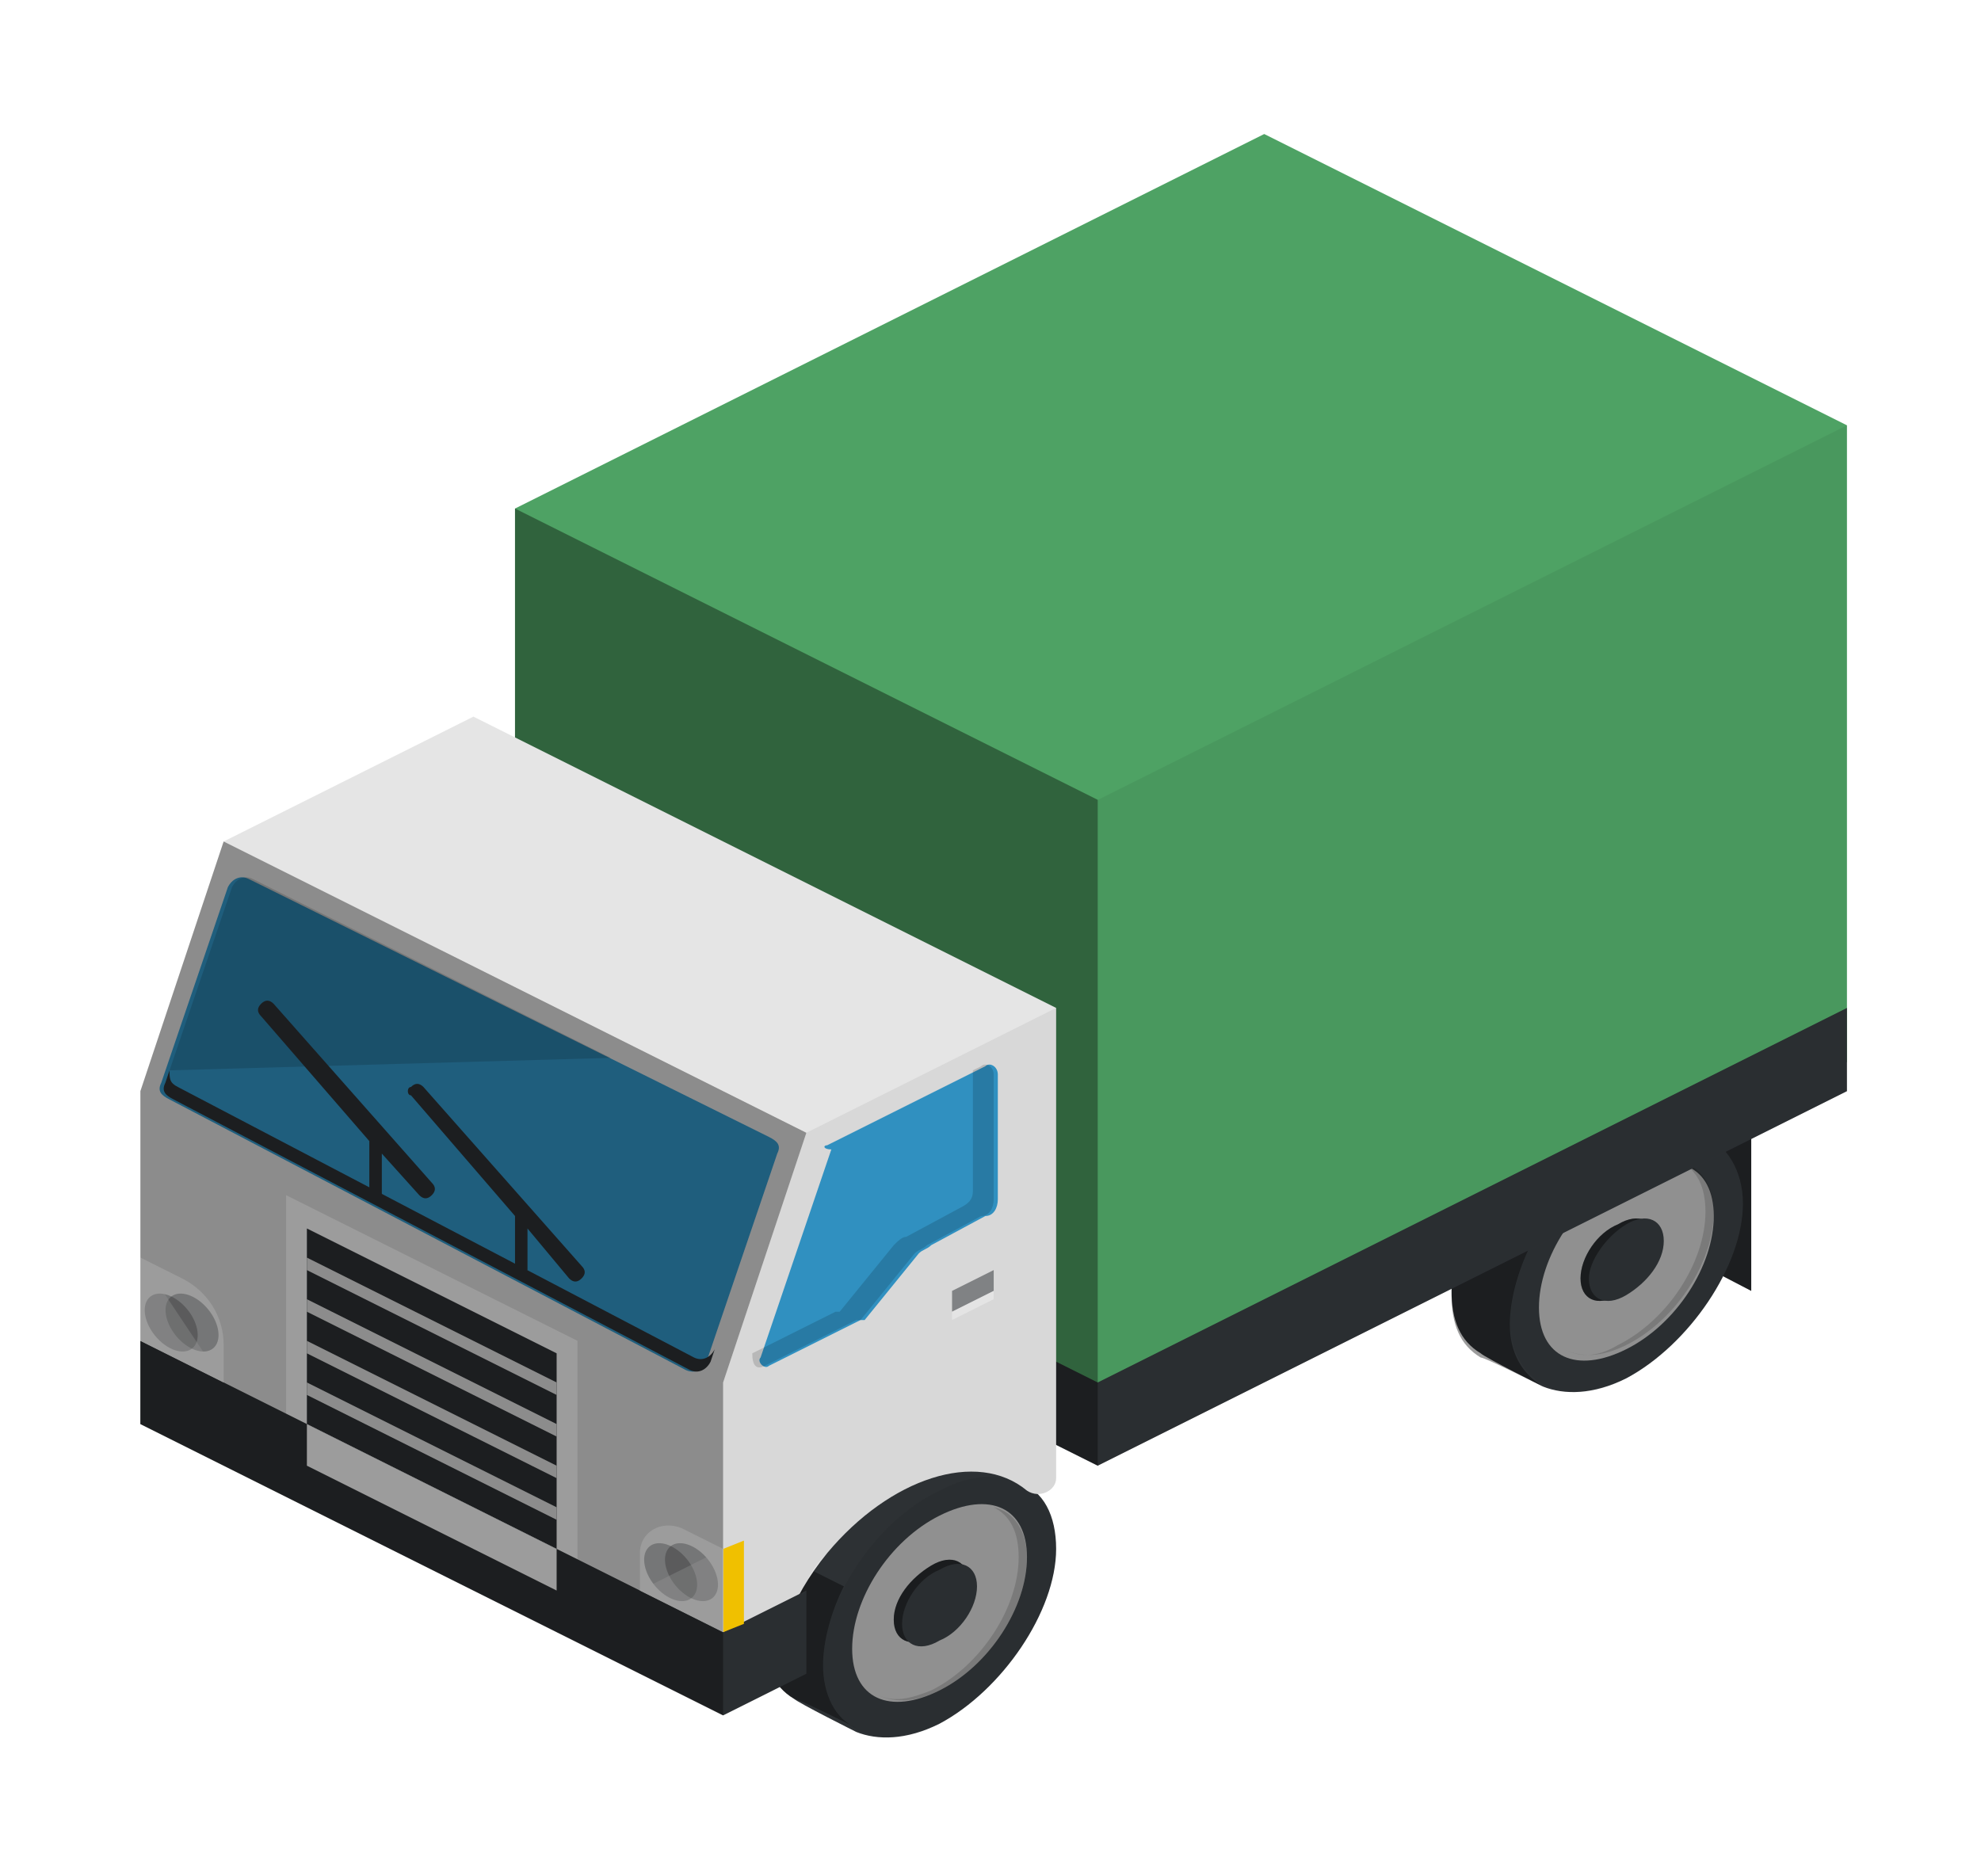 <svg width="133" height="126" viewBox="0 0 133 126" fill="none" xmlns="http://www.w3.org/2000/svg">
<g filter="url(#filter0_d_1166_42992)">
<path d="M112.574 71.066V81.685L105.588 78.052V67.713L112.574 71.066Z" fill="#2D3134"/>
<path opacity="0.39" d="M112.574 71.066V81.685L105.588 78.052V67.713L112.574 71.066Z" fill="black"/>
<path d="M54.169 93.143C56.126 92.025 58.082 92.025 59.479 92.584L63.391 94.54C65.068 95.099 65.906 96.776 65.906 99.011C65.906 103.203 62.273 108.512 58.082 110.748C55.846 111.866 53.89 111.866 52.493 111.307C52.493 111.307 48.581 109.351 48.301 109.071C46.904 108.233 46.345 106.836 46.345 104.88C46.345 100.408 49.978 95.099 54.169 93.143Z" fill="#2D3134"/>
<path opacity="0.39" d="M52.492 111.03C51.933 110.75 48.58 109.073 48.3 109.073C46.903 108.235 46.344 106.838 46.344 104.882C46.344 103.205 46.903 101.249 47.742 99.572L51.654 101.528C50.816 103.205 50.257 105.161 50.257 106.838C50.257 108.794 51.095 110.471 52.492 111.03Z" fill="black"/>
<path d="M52.212 105.719C52.212 109.072 54.727 110.19 58.081 108.513C61.434 106.836 63.949 102.924 63.949 99.571C63.949 96.217 61.434 95.1 58.081 96.776C54.727 98.453 52.212 102.365 52.212 105.719Z" fill="#999999"/>
<path opacity="0.15" d="M57.522 108.514C60.875 106.838 63.39 102.926 63.39 99.572C63.39 97.895 62.831 96.778 61.714 96.219C63.111 96.498 63.949 97.895 63.949 99.572C63.949 102.926 61.434 106.838 58.081 108.514C56.404 109.353 55.007 109.353 53.889 108.794C55.007 109.353 56.125 109.073 57.522 108.514Z" fill="black"/>
<path d="M55.005 103.765C55.005 105.162 56.123 105.721 57.52 104.883C58.917 104.044 60.035 102.647 60.035 101.25C60.035 99.853 58.917 99.294 57.52 100.132C56.123 100.971 55.005 102.368 55.005 103.765Z" fill="#2D3134"/>
<path opacity="0.39" d="M55.005 103.765C55.005 105.162 56.123 105.721 57.52 104.883C58.917 104.044 60.035 102.647 60.035 101.25C60.035 99.853 58.917 99.294 57.52 100.132C56.123 100.971 55.005 102.368 55.005 103.765Z" fill="black"/>
<path d="M55.564 104.046C55.564 105.443 56.681 106.002 58.079 105.164C59.476 104.605 60.594 102.928 60.594 101.531C60.594 100.134 59.476 99.575 58.079 100.413C56.681 100.972 55.564 102.649 55.564 104.046Z" fill="#2D3134"/>
<path opacity="0.06" d="M50.257 106.836C50.257 111.028 53.89 112.984 58.082 110.748C62.273 108.513 65.906 103.203 65.906 99.012C65.906 94.82 62.273 92.864 58.082 95.099C53.89 97.055 50.257 102.365 50.257 106.836Z" fill="black"/>
<path d="M100.279 69.949C102.235 68.832 104.191 68.832 105.588 69.391L109.501 71.347C110.898 71.906 112.016 73.582 112.016 75.818C112.016 80.01 108.383 85.319 104.191 87.555C101.956 88.672 99.999 88.672 98.602 88.114C98.602 88.114 94.69 86.157 94.41 85.878C93.013 85.04 92.454 83.642 92.454 81.686C92.454 77.495 96.087 72.185 100.279 69.949Z" fill="#2D3134"/>
<path opacity="0.39" d="M98.602 88.116C98.043 87.836 94.689 86.159 94.41 86.159C93.013 85.321 92.454 83.924 92.454 81.968C92.454 80.291 93.013 78.335 93.851 76.658L97.763 78.614C96.925 80.291 96.366 82.247 96.366 83.924C96.366 85.88 97.204 87.277 98.602 88.116Z" fill="black"/>
<path d="M98.322 82.805C98.322 86.158 100.837 87.276 104.19 85.599C107.544 83.922 110.059 80.01 110.059 76.657C110.059 73.303 107.544 72.185 104.19 73.862C100.837 75.539 98.322 79.451 98.322 82.805Z" fill="#999999"/>
<path opacity="0.15" d="M103.631 85.319C106.985 83.642 109.5 79.73 109.5 76.377C109.5 74.7 108.941 73.582 107.823 73.023C109.22 73.303 110.059 74.7 110.059 76.377C110.059 79.73 107.544 83.642 104.19 85.319C102.513 86.157 101.116 86.157 99.999 85.599C101.116 86.157 102.234 86.157 103.631 85.319Z" fill="black"/>
<path d="M101.114 80.849C101.114 82.246 102.232 82.805 103.629 81.967C105.027 81.408 106.145 79.731 106.145 78.334C106.145 76.937 105.027 76.378 103.629 77.216C102.232 77.775 101.114 79.452 101.114 80.849Z" fill="#2D3134"/>
<path opacity="0.39" d="M101.114 80.849C101.114 82.246 102.232 82.805 103.629 81.967C105.027 81.408 106.145 79.731 106.145 78.334C106.145 76.937 105.027 76.378 103.629 77.216C102.232 77.775 101.114 79.452 101.114 80.849Z" fill="black"/>
<path d="M101.673 80.849C101.673 82.246 102.791 82.805 104.188 81.967C105.585 81.128 106.703 79.731 106.703 78.334C106.703 76.937 105.585 76.378 104.188 77.216C102.791 78.055 101.673 79.731 101.673 80.849Z" fill="#2D3134"/>
<path opacity="0.06" d="M96.367 83.643C96.367 87.835 99.999 89.791 104.191 87.555C108.383 85.32 112.016 80.01 112.016 75.818C112.016 71.627 108.383 69.67 104.191 71.906C99.999 74.142 96.367 79.451 96.367 83.643Z" fill="black"/>
<path d="M79.877 4L119 23.561V66.317L68.699 91.467L29.577 71.067V29.15L79.877 4Z" fill="#4EA264"/>
<path d="M119 62.685V68.275L68.699 93.425V87.836L119 62.685ZM29.577 68.275V73.864L68.699 93.425V87.836L29.577 68.275Z" fill="#2D3134"/>
<path opacity="0.06" d="M119 23.562V68.274L68.699 93.424V48.713L119 23.562Z" fill="black"/>
<path opacity="0.39" d="M29.576 29.15V73.862L68.699 93.423V48.712L29.576 29.15Z" fill="black"/>
<path d="M10.017 51.507L26.784 43.123L65.906 62.684V94.262C65.906 95.1 64.788 95.659 63.95 95.1C60.597 92.306 54.728 94.262 50.537 99.292C48.022 102.366 46.904 105.719 46.904 108.514L43.55 110.191L4.428 90.629V68.273L10.017 51.507Z" fill="#E5E5E5"/>
<path d="M42.433 86.438L47.183 72.465C47.463 71.906 47.183 71.627 46.624 71.347L11.694 54.022C11.135 53.742 10.576 54.022 10.296 54.581L5.825 67.715C5.546 68.274 5.825 68.553 6.384 68.832L41.035 86.997C41.594 87.276 42.433 86.997 42.433 86.438Z" fill="#3399CC"/>
<path opacity="0.15" d="M36.004 66.038L11.971 54.022C11.412 53.742 10.854 54.022 10.574 54.581L6.382 66.876L36.004 66.038Z" fill="black"/>
<path d="M6.101 67.713L6.381 66.875C6.381 67.434 6.381 67.713 6.94 67.993L41.591 86.157C42.15 86.436 42.709 86.157 42.988 85.598L42.709 86.436C42.429 86.995 41.87 87.275 41.312 86.995L6.66 68.831C6.101 68.552 5.822 68.272 6.101 67.713Z" fill="#2D3134"/>
<path d="M33.77 85.038L14.208 75.258V91.466L33.77 101.246V85.038Z" fill="white"/>
<path d="M32.371 99.012L15.604 90.628V77.494L32.371 85.878V99.012Z" fill="#2D3134"/>
<path d="M4.425 90.628V85.039L43.548 104.6V110.189L4.425 90.628ZM49.137 107.395L43.548 110.189V104.6L49.137 101.806V107.395Z" fill="#2D3134"/>
<path d="M32.371 99.014V101.809L15.604 93.425V90.631L32.371 99.014Z" fill="white"/>
<path d="M50.535 71.907L61.154 66.598C61.433 66.319 61.992 66.598 61.992 67.157V75.54C61.992 76.099 61.713 76.658 61.154 76.658L57.521 78.614C57.242 78.894 56.962 78.894 56.683 79.173L53.05 83.644H52.77L46.623 86.718C46.343 86.998 45.784 86.439 46.064 86.159L50.814 72.187C50.255 72.187 50.255 71.907 50.535 71.907Z" fill="#3399CC"/>
<path opacity="0.15" d="M45.507 85.88L51.096 83.085H51.375L55.008 78.614C55.288 78.335 55.567 78.055 55.846 78.055L59.479 76.099C60.038 75.82 60.318 75.54 60.318 74.981V66.877L60.877 66.598C61.156 66.319 61.715 66.598 61.715 67.157V75.54C61.715 76.099 61.435 76.658 60.877 76.658L57.244 78.614C56.964 78.894 56.685 78.894 56.405 79.173L52.773 83.644H52.493L46.345 86.718C45.786 86.998 45.507 86.718 45.507 85.88Z" fill="black"/>
<path d="M43.548 99.014V104.603L44.945 104.044V98.455L43.548 99.014Z" fill="#FFCC00"/>
<path d="M32.371 87.835V88.673L15.604 80.29V79.451L32.371 87.835ZM32.371 90.629V91.467L15.604 83.084V82.246L32.371 90.629ZM32.371 93.424V94.262L15.604 85.879V85.04L32.371 93.424ZM32.371 96.218V97.056L15.604 88.673V87.835L32.371 96.218Z" fill="#E5E5E5"/>
<path opacity="0.5" d="M61.715 80.289V81.686L58.92 83.084V81.686L61.715 80.289Z" fill="#2D3134"/>
<path opacity="0.5" d="M58.92 83.642L61.715 82.244V81.686L58.92 83.083V83.642Z" fill="white"/>
<path d="M22.591 67.994C22.87 67.714 23.15 67.714 23.429 67.994L34.048 80.01C34.328 80.29 34.328 80.569 34.048 80.849C33.769 81.128 33.489 81.128 33.21 80.849L30.415 77.495V80.29H29.577V76.657L22.591 68.553C22.311 68.553 22.311 67.994 22.591 67.994ZM12.531 62.405C12.81 62.126 13.09 62.126 13.369 62.405L23.988 74.421C24.268 74.701 24.268 74.98 23.988 75.26C23.709 75.539 23.429 75.539 23.15 75.26L20.635 72.465V75.539H19.796V71.627L12.531 63.243C12.251 62.964 12.251 62.684 12.531 62.405Z" fill="#2D3134"/>
<path d="M10.016 87.835L4.427 85.04V79.451L7.221 80.848C8.898 81.687 10.016 83.363 10.016 85.32V87.835Z" fill="white"/>
<path opacity="0.3" d="M8.977 82.931C9.756 83.888 9.903 85.059 9.305 85.547C8.706 86.034 7.589 85.652 6.81 84.695C6.03 83.737 5.884 82.566 6.482 82.079C7.081 81.592 8.198 81.973 8.977 82.931Z" fill="#2D3134"/>
<path opacity="0.3" d="M7.579 82.931C8.358 83.888 8.505 85.059 7.906 85.547C7.308 86.034 6.191 85.652 5.411 84.695C4.632 83.737 4.485 82.566 5.084 82.079C5.682 81.592 6.799 81.973 7.579 82.931Z" fill="#2D3134"/>
<path opacity="0.3" d="M10.016 87.835L4.427 85.04V79.451L10.016 87.835Z" fill="white"/>
<path d="M43.551 104.601L37.962 101.806V99.291C37.962 97.894 39.359 97.056 40.756 97.615L43.551 99.012V104.601Z" fill="white"/>
<path opacity="0.3" d="M41.11 99.692C41.889 100.65 42.036 101.821 41.437 102.308C40.839 102.795 39.722 102.414 38.943 101.456C38.163 100.499 38.016 99.328 38.615 98.841C39.213 98.353 40.33 98.735 41.11 99.692Z" fill="#2D3134"/>
<path opacity="0.3" d="M42.508 99.692C43.288 100.65 43.434 101.821 42.836 102.308C42.237 102.795 41.12 102.414 40.341 101.456C39.562 100.499 39.415 99.328 40.013 98.841C40.612 98.353 41.729 98.735 42.508 99.692Z" fill="#2D3134"/>
<path opacity="0.3" d="M43.551 104.601L37.962 101.806L43.551 99.012V104.601Z" fill="white"/>
<path opacity="0.06" d="M49.139 71.069L65.906 62.685V94.263C65.906 95.102 64.788 95.66 63.95 95.102C60.597 92.307 54.728 94.263 50.537 99.293C49.698 100.132 49.139 100.97 48.86 102.088L49.139 101.808V107.397L43.55 110.192V87.836L49.139 71.069Z" fill="black"/>
<path opacity="0.39" d="M10.014 51.508L49.137 71.069L43.548 87.836V110.192L4.425 90.63V68.275L10.014 51.508Z" fill="black"/>
</g>
<defs>
<filter id="filter0_d_1166_42992" x="0.426" y="0" width="132.574" height="125.684" filterUnits="userSpaceOnUse" color-interpolation-filters="sRGB">
<feFlood flood-opacity="0" result="BackgroundImageFix"/>
<feColorMatrix in="SourceAlpha" type="matrix" values="0 0 0 0 0 0 0 0 0 0 0 0 0 0 0 0 0 0 127 0" result="hardAlpha"/>
<feOffset dx="5" dy="5"/>
<feGaussianBlur stdDeviation="4.5"/>
<feColorMatrix type="matrix" values="0 0 0 0 0.739 0 0 0 0 0.739 0 0 0 0 0.739 0 0 0 0.25 0"/>
<feBlend mode="normal" in2="BackgroundImageFix" result="effect1_dropShadow_1166_42992"/>
<feBlend mode="normal" in="SourceGraphic" in2="effect1_dropShadow_1166_42992" result="shape"/>
</filter>
</defs>
</svg>
